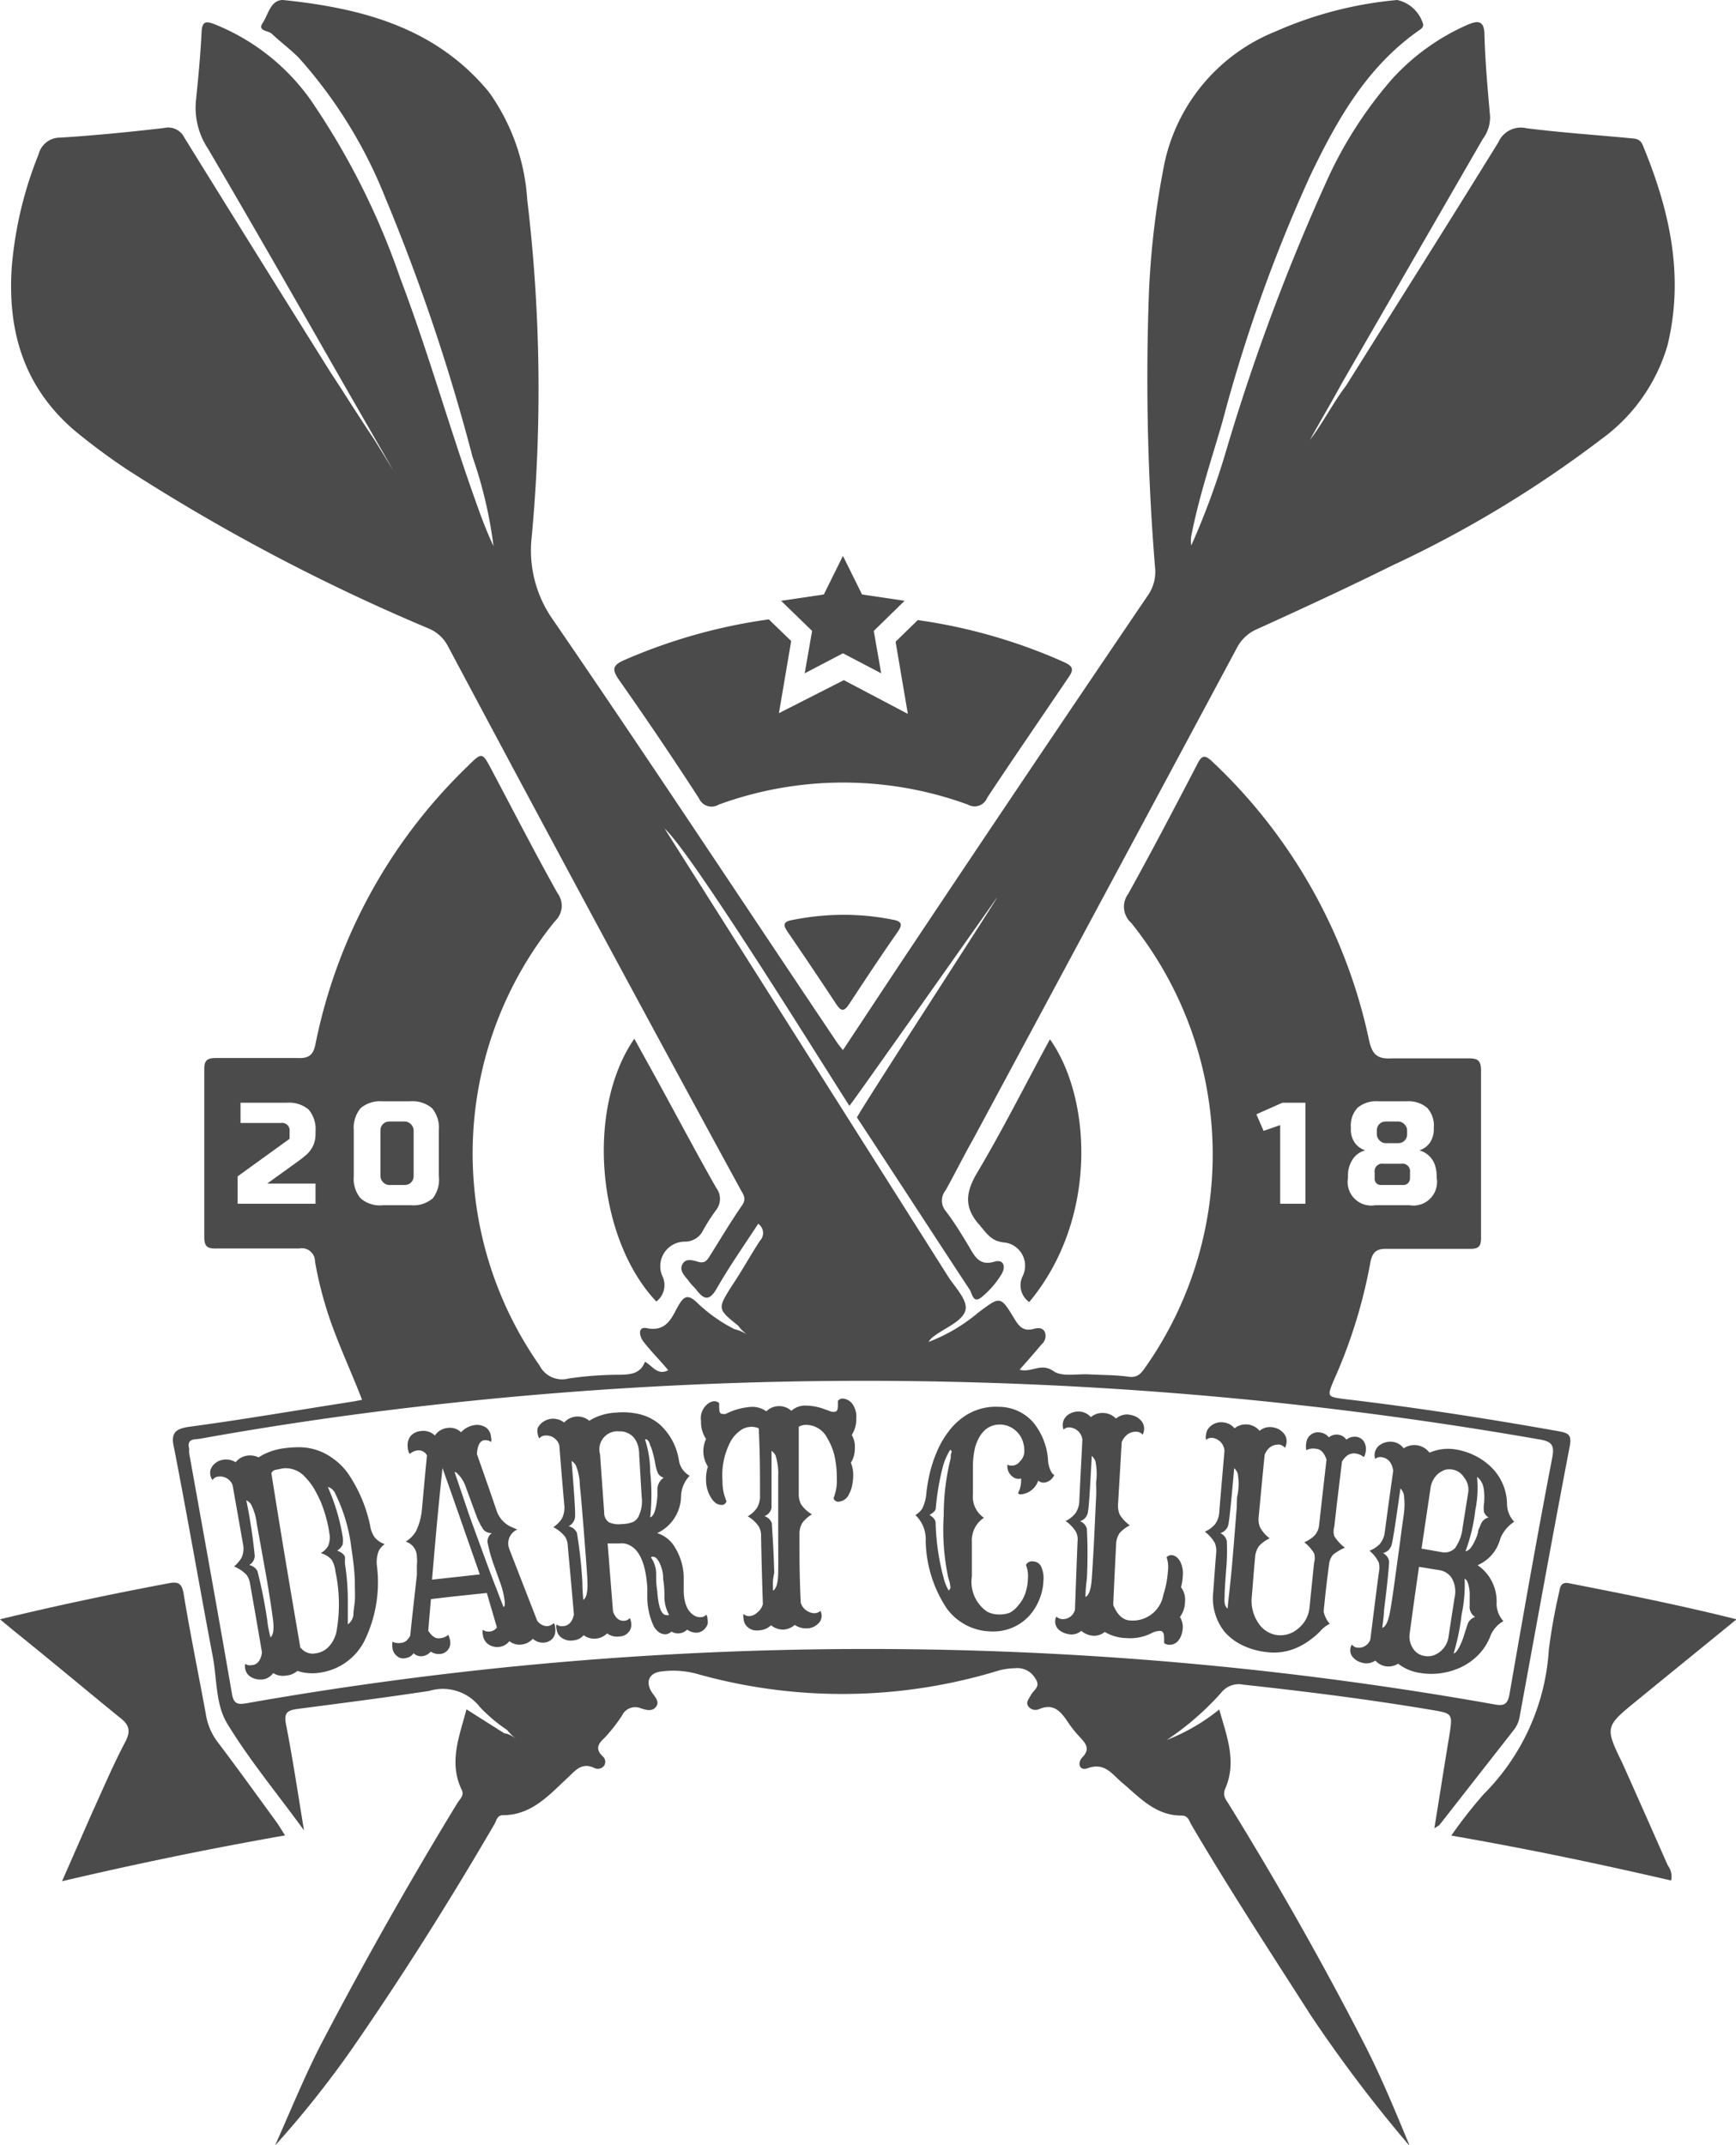 <svg xmlns="http://www.w3.org/2000/svg" viewBox="0 0 96.28 118.91"><defs><style>.cls-1{fill:#4b4b4b;}</style></defs><title>Asset 2</title><g id="Layer_2" data-name="Layer 2"><g id="Layer_1-2" data-name="Layer 1"><path class="cls-1" d="M0,89.78c3.2-.78,6.28-1.42,9.36-2,.52-.1.72,0,.82.56.37,2.25.83,4.48,1.24,6.72a3.42,3.42,0,0,0,.67,1.55c1.1,1.45,2.17,2.94,3.25,4.42.15.21.28.44.47.73-4.16.73-8.19,1.56-12.37,2.54l1.67-3.8c.6-1.31,1.16-2.64,1.83-3.91.35-.65.2-1-.33-1.39C4.66,93.61,2.74,92,.81,90.45Z"/><path class="cls-1" d="M46.88,50.72a14,14,0,0,1,2.59.26c.44.08.66.19.32.68-.93,1.33-1.82,2.68-2.69,4-.31.47-.46.4-.73,0q-1.32-2-2.69-4c-.27-.39-.23-.56.25-.65A14.59,14.59,0,0,1,46.88,50.72Z"/><path class="cls-1" d="M42.68,74.76a4.2,4.2,0,0,1-.83-.49C42.14,74.44,42.43,74.58,42.68,74.76Z"/><path class="cls-1" d="M90,97.8c-1-2.06-1-2.06.8-3.53s3.61-2.94,5.51-4.49c-3.15-.79-6.22-1.4-9.29-2-.46-.09-.49.21-.55.5a31.64,31.64,0,0,0-.57,3.18,12.41,12.41,0,0,1-3.6,8,25.46,25.46,0,0,0-1.81,2.31c4.21.73,8.21,1.57,12.19,2.49a1,1,0,0,0-.18-.83C91.65,101.51,90.83,99.65,90,97.8Z"/><path class="cls-1" d="M57.08,72.19c3.83-4.58,3.47-11.31,1.15-14.57-1.34,2.47-2.61,5-4,7.34-.65,1.08-.81,1.93.07,2.93.41.47.66.94,1.43,1a1.3,1.3,0,0,1,1,1.84A1.14,1.14,0,0,0,57.08,72.19Z"/><path class="cls-1" d="M38,68.84a1.11,1.11,0,0,0,1-.64,10.36,10.36,0,0,1,.73-1.13,1,1,0,0,0,0-1.2c-1.14-2-2.22-4.05-3.33-6.07l-1.22-2.21c-2.7,3.91-2.08,11.08,1.22,14.57a1.14,1.14,0,0,0,.34-1.4A1.36,1.36,0,0,1,38,68.84Z"/><path class="cls-1" d="M15.85,92.9a1,1,0,0,1-.7-.14.9.9,0,0,1-.49.34,1.21,1.21,0,0,1-.42,0,1,1,0,0,1-.3-.11.66.66,0,0,1-.34-.46.63.63,0,0,1,0-.28.44.44,0,0,0,.34.07c.34,0,.53-.29.59-.7-.26-1.52-.39-2.28-.66-3.8a1.11,1.11,0,0,0-.2-.51,2,2,0,0,0-.69-.46,1.84,1.84,0,0,0,.43-.51,1.26,1.26,0,0,0,.07-.72l-.58-3.28a.74.74,0,0,0-.81-.47.4.4,0,0,0-.3.19.57.57,0,0,1-.12-.26.7.7,0,0,1,0-.29.82.82,0,0,1,.14-.26.91.91,0,0,1,.58-.32,1,1,0,0,1,.68.14,1,1,0,0,1,.6-.36,1.11,1.11,0,0,1,.67.09,3.42,3.42,0,0,1,1.25-.48,6.11,6.11,0,0,1,1.08-.08,3.15,3.15,0,0,1,1.82.64,3.45,3.45,0,0,1,.81.81,8.08,8.08,0,0,1,1.23,2.9,1.47,1.47,0,0,0,.24.63,1.19,1.19,0,0,0,.57.39A1,1,0,0,0,21,86a1.74,1.74,0,0,0-.1.78A7.39,7.39,0,0,1,20.2,91a3.28,3.28,0,0,1-2.48,1.74,2.65,2.65,0,0,1-1.23-.1A1.05,1.05,0,0,1,15.85,92.9ZM15,90.78c.17-.13.21-.49.13-1.07s-.2-1.39-.38-2.41l-.36-2c-.06-.34-.11-.61-.15-.82a3.11,3.11,0,0,0-.32-1.08.69.69,0,0,0-.26-.22,29.94,29.94,0,0,1,.47,3.09.61.61,0,0,1-.31.5.66.66,0,0,1,.46.34,26.51,26.51,0,0,1,.54,2.71C14.86,90.17,14.9,90.37,15,90.78Zm1.69.59a.83.83,0,0,0,.79.3,1.21,1.21,0,0,0,.74-.36,1.76,1.76,0,0,0,.44-.84,8.65,8.65,0,0,0-.06-3.36,1.45,1.45,0,0,0-.22-.65,1.26,1.26,0,0,0-.59-.35,1.1,1.1,0,0,0,.41-.4,1.27,1.27,0,0,0,.06-.74,6.44,6.44,0,0,0-.18-.85,8.09,8.09,0,0,0-.28-.83,7.91,7.91,0,0,0-.39-.77,3.52,3.52,0,0,0-.49-.63,1.44,1.44,0,0,0-1.23-.48l-.39.08a.31.31,0,0,0-.25.19C15.67,85.57,16,87.51,16.66,91.37Zm1.49-8.93A11.26,11.26,0,0,1,19,85.17a1.48,1.48,0,0,1,0,.48l-.09.14a.91.91,0,0,1-.21.18c.26.1.4.23.43.35a1,1,0,0,1,0,.17l0,.2a13.15,13.15,0,0,1,.16,2c0,.67,0,1.13,0,1.37a.74.74,0,0,0,.31-.52c0-.25.06-.52.08-.8s0-.59,0-.9c0-.65-.09-1.32-.19-2a9.38,9.38,0,0,0-.88-3C18.52,82.62,18.34,82.46,18.15,82.44Z"/><path class="cls-1" d="M22.94,91.66a.64.64,0,0,1-.45.27A.51.51,0,0,1,22,91.8a.63.63,0,0,1-.23-.41,1.11,1.11,0,0,1,0-.37.69.69,0,0,0,.43.07.6.6,0,0,0,.35-.13,1.18,1.18,0,0,0,.2-.27c.14-1.35.22-2,.37-3.37,0-.22,0-.33,0-.55a2.18,2.18,0,0,0,0-.45.88.88,0,0,0-.62-.85,1.61,1.61,0,0,0,.58-.59,3.53,3.53,0,0,0,.32-1.19c.11-1.19.16-1.78.28-3a.54.54,0,0,0-.49-.28.87.87,0,0,0-.47.2.63.63,0,0,1-.1-.31,1,1,0,0,1,0-.34,1,1,0,0,1,.12-.3.84.84,0,0,1,.62-.32.92.92,0,0,1,.76.25.94.94,0,0,1,.71-.42.87.87,0,0,1,.74.24,1.27,1.27,0,0,1,.75-.4.92.92,0,0,1,.64.14.69.69,0,0,1,.27.52.44.44,0,0,1,0,.28.46.46,0,0,0-.34-.1c-.26,0-.41.28-.44.77.45,1.27.67,1.9,1.1,3.16a1.52,1.52,0,0,0,.81.88l.33.14a.84.84,0,0,0-.5.83,1.13,1.13,0,0,0,.09.34l1.51,3.88a.7.7,0,0,0,.54.31.56.56,0,0,0,.38-.17.36.36,0,0,1,.08.23,1.07,1.07,0,0,1,0,.31.74.74,0,0,1-.1.26.69.69,0,0,1-.51.28.84.84,0,0,1-.63-.21,1,1,0,0,1-.64.32.89.89,0,0,1-.66-.19.83.83,0,0,1-.57.32.88.88,0,0,1-.59-.14.74.74,0,0,1-.31-.53.5.5,0,0,1,0-.28.5.5,0,0,0,.33.1.55.55,0,0,0,.45-.23L27,88.32c-1.24.13-1.86.19-3.1.34l-.15,1.75q.3.47.63.42a.76.76,0,0,0,.48-.19,1.08,1.08,0,0,1,.11.38.58.58,0,0,1-.12.44.6.6,0,0,1-.43.24.8.8,0,0,1-.53-.13.73.73,0,0,1-.44.25A.58.58,0,0,1,22.94,91.66Zm3.67-4.37c-.82-2.34-1.23-3.53-2.07-5.9-.26,2.49-.37,3.73-.58,6.19Zm1.31,1.8c.07,0,.09-.12.07-.32a4.71,4.71,0,0,0-.24-1c-.13-.35-.19-.53-.32-.89a8.58,8.58,0,0,1-.37-1.27.55.55,0,0,1,.22-.61c-.28,0-.46-.14-.53-.29a1.16,1.16,0,0,0-.09-.14l-.06-.13s-.05-.11-.09-.18-.07-.19-.13-.33l-.53-1.44a1.91,1.91,0,0,0-.48-.79.29.29,0,0,0-.16-.09c.42,1.24.68,2,.81,2.39.83,2.28,1.32,3.61,1.48,4Z"/><path class="cls-1" d="M33.67,90.56a1,1,0,0,1-.63.29,1,1,0,0,1-.67-.19.82.82,0,0,1-.51.28,1.07,1.07,0,0,1-.41,0,1,1,0,0,1-.29-.13.65.65,0,0,1-.29-.48.48.48,0,0,1,0-.27.41.41,0,0,0,.32.1c.34,0,.55-.24.64-.64-.13-1.5-.2-2.27-.34-3.8a1,1,0,0,0-.15-.52,2,2,0,0,0-.65-.53,1.7,1.7,0,0,0,.47-.47,1.33,1.33,0,0,0,.14-.71c-.12-1.34-.17-2-.28-3.35a.75.75,0,0,0-.79-.55.43.43,0,0,0-.32.16.62.62,0,0,1-.09-.27.63.63,0,0,1,0-.3.81.81,0,0,1,.17-.24,1,1,0,0,1,.62-.28,1,1,0,0,1,.68.21,1,1,0,0,1,1.39-.1,3.1,3.1,0,0,1,1.48-.45,4,4,0,0,1,1.4.11,2.76,2.76,0,0,1,1,.52,3.36,3.36,0,0,1,1.09,2,1.18,1.18,0,0,0,.6.87A1.72,1.72,0,0,0,37.77,83a2.29,2.29,0,0,1-1.32,2,1.75,1.75,0,0,1,1,.82,3.3,3.3,0,0,1,.47,1.58c0,.31,0,.47,0,.77,0,.75.24,1.21.6,1.41a.6.6,0,0,0,.35.08.39.39,0,0,0,.3-.14.53.53,0,0,1,.07.26.66.66,0,0,1,0,.28.68.68,0,0,1-.14.23.64.64,0,0,1-.45.23.88.88,0,0,1-.54-.17.71.71,0,0,1-.87.11.56.56,0,0,1-.32.15.69.69,0,0,1-.34-.09,1.1,1.1,0,0,1-.31-.33,3.84,3.84,0,0,1-.37-1.61c0-.23,0-.35,0-.57-.08-1.2-.38-2-.92-2.3a.94.94,0,0,0-.6-.14l-.68,0c.12,1.53.18,2.29.3,3.78.13.36.34.53.62.51a.44.44,0,0,0,.31-.15.79.79,0,0,1,.08.33.58.58,0,0,1-.14.44.66.66,0,0,1-.51.25A.92.92,0,0,1,33.67,90.56ZM32.35,88.7c.18-.11.25-.46.23-1s-.09-1.38-.17-2.42-.14-1.73-.17-2.08-.06-.62-.08-.83a3.13,3.13,0,0,0-.22-1.12A.67.67,0,0,0,31.7,81c.15,1.84.22,2.89.19,3.14a.65.65,0,0,1-.36.48A.63.63,0,0,1,32,85a25.89,25.89,0,0,1,.3,2.74C32.3,88.1,32.32,88.3,32.35,88.7Zm2-9.34a1,1,0,0,0-1.07,1.27c.09,1.3.14,2,.23,3.24a.61.61,0,0,0,.28.54,1.35,1.35,0,0,0,.68.09,1.8,1.8,0,0,0,.62-.11.69.69,0,0,0,.29-.25A1.91,1.91,0,0,0,35.59,83c-.06-.93-.08-1.39-.14-2.32,0-.67-.27-1.09-.69-1.25A.89.89,0,0,0,34.37,79.36Zm1.76,7a1.59,1.59,0,0,1,.28.84c0,.41,0,.62.06,1,.06.85.21,1.29.46,1.34a.44.44,0,0,0,.2,0,2.18,2.18,0,0,1-.26-.9c0-.43,0-.64-.07-1.08a1.94,1.94,0,0,0-.18-.86C36.46,86.38,36.3,86.27,36.13,86.32Zm-.33-6.53a5.84,5.84,0,0,1,.28,1.78,11.8,11.8,0,0,1,0,2.52c.21-.07.34-.46.4-1.19l0-.33a.78.78,0,0,1,.35-.68.56.56,0,0,1-.31-.23,2.16,2.16,0,0,1-.16-.56,6.52,6.52,0,0,0-.15-.65,2.23,2.23,0,0,0-.14-.38C36,79.9,35.91,79.81,35.8,79.79Z"/><path class="cls-1" d="M44.08,90.09a1.06,1.06,0,0,1-.65.26,1.08,1.08,0,0,1-.67-.24,1,1,0,0,1-.56.27,1.2,1.2,0,0,1-.42,0,.82.82,0,0,1-.28-.14.65.65,0,0,1-.26-.49.59.59,0,0,1,0-.27.4.4,0,0,0,.33.12A.67.67,0,0,0,42,89.4a.86.86,0,0,0,.31-.46c-.05-1.49-.07-2.25-.1-3.78a1,1,0,0,0-.13-.53,1.87,1.87,0,0,0-.61-.56,1.63,1.63,0,0,0,.5-.45,1.24,1.24,0,0,0,.18-.71c0-1.48,0-2.22-.07-3.72a1,1,0,0,0-.47-.08,1,1,0,0,0-.56.21,1.85,1.85,0,0,0-.52.58,4,4,0,0,0-.46,2.2,2.73,2.73,0,0,0,.22,1.13.27.27,0,0,1-.25.21.63.63,0,0,1-.35-.11,1.09,1.09,0,0,1-.27-.32,1.81,1.81,0,0,1-.26-.88,2.28,2.28,0,0,1,.1-.82,1.58,1.58,0,0,1-.1-1.53,1.66,1.66,0,0,1-.28-1,1,1,0,0,1,.45-1,.63.63,0,0,1,.25-.09.38.38,0,0,1,.31.11,2.05,2.05,0,0,0,0,.28c0,.21.06.32.17.31a.63.63,0,0,0,.19,0l.26-.12A3.75,3.75,0,0,1,41.67,78a1.32,1.32,0,0,1,.83.25,1,1,0,0,1,.69-.29,1,1,0,0,1,.7.26,1.15,1.15,0,0,1,.7-.29,3.13,3.13,0,0,1,1,.15l.53.19a.57.57,0,0,0,.18,0c.11,0,.17-.11.17-.33,0,0,0-.14,0-.27a.34.34,0,0,1,.25-.13.73.73,0,0,1,.55.29,1.22,1.22,0,0,1,.22.81,1.63,1.63,0,0,1-.25.92,1.28,1.28,0,0,1,.17.73,1.49,1.49,0,0,1-.22.81,1.72,1.72,0,0,1,.13.66,2.68,2.68,0,0,1-.06.59,1.46,1.46,0,0,1-.16.46.7.7,0,0,1-.6.45.26.26,0,0,1-.27-.2,2.58,2.58,0,0,0,.18-1.1,5.5,5.5,0,0,0-.14-1.3,3.61,3.61,0,0,0-.39-.93A1.32,1.32,0,0,0,44.73,79a.83.83,0,0,0-.43.1c0,1.5,0,2.25,0,3.73a1.21,1.21,0,0,0,.13.58,1.9,1.9,0,0,0,.6.55,1.85,1.85,0,0,0-.53.47,1.19,1.19,0,0,0-.16.65c0,1.53,0,2.29.07,3.78a.8.8,0,0,0,.33.44.78.78,0,0,0,.42.14.48.48,0,0,0,.34-.13.66.66,0,0,1,.07.26.63.63,0,0,1-.06.27.65.65,0,0,1-.18.22.87.87,0,0,1-.6.22A1.06,1.06,0,0,1,44.08,90.09Zm-1.21-1.9c.19-.1.28-.44.29-1s0-1.38,0-2.42,0-1.75,0-2.09,0-.63,0-.85a3.2,3.2,0,0,0-.15-1.14.7.7,0,0,0-.22-.25c0,1.86,0,2.92,0,3.16a.62.62,0,0,1-.39.46.64.64,0,0,1,.41.4c0,.25.09,1.18.13,2.75C42.85,87.59,42.86,87.79,42.87,88.19Z"/><path class="cls-1" d="M56.48,89a2,2,0,0,0,.38-.65,2.72,2.72,0,0,0,.15-.86,1.6,1.6,0,0,0-.11-.72.36.36,0,0,1,.39-.2.51.51,0,0,1,.45.28,1.54,1.54,0,0,1,.13.79,3.05,3.05,0,0,1-.24,1.07,3,3,0,0,1-.6.93,2.71,2.71,0,0,1-2.1.81,3.09,3.09,0,0,1-2.44-1.3,7,7,0,0,1-1.15-3.71A1.85,1.85,0,0,0,50.77,84a1.21,1.21,0,0,0,.38-.36,2.39,2.39,0,0,0,.23-.89,9.06,9.06,0,0,1,.21-1.17,7.21,7.21,0,0,1,.4-1.16,5,5,0,0,1,.58-1,3.61,3.61,0,0,1,.77-.79A3.11,3.11,0,0,1,55.43,78a2.53,2.53,0,0,1,1.89.88,3.7,3.7,0,0,1,.8,2,1.55,1.55,0,0,0,.21.77.44.44,0,0,0,.14.13.71.71,0,0,1-.55.42.48.48,0,0,1-.34-.11,1.12,1.12,0,0,1-.94.76.17.17,0,0,1-.18-.07,1.41,1.41,0,0,0,.17-.67.61.61,0,0,0,0-.14.51.51,0,0,1-.46-.09.72.72,0,0,1-.3-.54.69.69,0,0,1,0-.13.57.57,0,0,0,.7-.19.77.77,0,0,0,.24-.56,1.6,1.6,0,0,0-.09-.56,1.29,1.29,0,0,0-.25-.44,1.35,1.35,0,0,0-1-.48q-1,0-1.38,1.23a4.56,4.56,0,0,0-.13,1c0,.66,0,1,0,1.63a1.41,1.41,0,0,0,.61,1.31,1.5,1.5,0,0,0-.67,1.34c0,.78,0,1.16,0,1.92a2,2,0,0,0,.84,1.94,1.38,1.38,0,0,0,.61.16,1.68,1.68,0,0,0,.64-.09A1.44,1.44,0,0,0,56.48,89Zm-3.86-.84a.15.15,0,0,0,.09-.15,2,2,0,0,0-.12-.54,12.85,12.85,0,0,1-.25-3.46,13,13,0,0,1,.39-3.18c0-.14,0-.24.05-.31a.14.14,0,0,0-.08-.14,3.49,3.49,0,0,0-.41.94,14,14,0,0,0-.39,2.29c0,.14-.13.26-.35.38.22.14.33.28.34.41a12.93,12.93,0,0,0,.49,3.25A3,3,0,0,0,52.62,88.2Z"/><path class="cls-1" d="M60.63,90.69a1.14,1.14,0,0,1-.66-.27.85.85,0,0,1-.54.2,1.34,1.34,0,0,1-.4-.08,1.08,1.08,0,0,1-.28-.16.62.62,0,0,1-.23-.5.49.49,0,0,1,.07-.25.5.5,0,0,0,.32.14.69.69,0,0,0,.71-.53c.05-1.46.08-2.22.14-3.75a1,1,0,0,0-.08-.55,2,2,0,0,0-.58-.61,1.58,1.58,0,0,0,.53-.41,1.27,1.27,0,0,0,.23-.69c.06-1.35.1-2,.17-3.42a.77.77,0,0,0-.7-.67.42.42,0,0,0-.34.12.64.64,0,0,1-.05-.28.74.74,0,0,1,.08-.3.87.87,0,0,1,.2-.23,1,1,0,0,1,.64-.19.91.91,0,0,1,.64.31,1,1,0,0,1,.71-.23,1,1,0,0,1,.68.31,1,1,0,0,1,.62-.23,1.51,1.51,0,0,1,.44.1.92.92,0,0,1,.28.19.65.65,0,0,1,.22.55.61.61,0,0,1-.08.28.46.46,0,0,0-.35-.16.8.8,0,0,0-.45.12,1,1,0,0,0-.36.46c-.08,1.38-.12,2.06-.2,3.41a1.24,1.24,0,0,0,.09.6,2.08,2.08,0,0,0,.56.6,2,2,0,0,0-.56.42,1.16,1.16,0,0,0-.2.64c-.07,1.37-.1,2-.16,3.36.23.54.53.82.9.85a1.72,1.72,0,0,0,1.88-1.42,5.27,5.27,0,0,0,.25-1.27,1.73,1.73,0,0,0-.07-.81.36.36,0,0,1,.28-.12.49.49,0,0,1,.26.1.75.75,0,0,1,.21.25,1.4,1.4,0,0,1,.15.77,2.88,2.88,0,0,1-.1.66,1.15,1.15,0,0,1,.22.83,1.41,1.41,0,0,1-.28.82,1.09,1.09,0,0,1,.16.58,1.57,1.57,0,0,1-.08.42,1,1,0,0,1-.17.31.61.61,0,0,1-.53.23.42.42,0,0,1-.26-.1,3.11,3.11,0,0,0,0-.32c0-.22-.07-.34-.22-.35a1.09,1.09,0,0,0-.5.14,2.63,2.63,0,0,1-1.38.26,2.47,2.47,0,0,1-1.19-.34A.94.94,0,0,1,60.63,90.69Zm-.43-2.15c.19-.09.31-.41.35-1s.09-1.37.14-2.41.08-1.75.1-2.1,0-.63,0-.85A3.43,3.43,0,0,0,60.75,81a.88.88,0,0,0-.2-.28c-.1,1.89-.16,2.95-.23,3.19a.62.62,0,0,1-.42.43.62.62,0,0,1,.38.43,27,27,0,0,1,0,2.74C60.22,88,60.21,88.14,60.2,88.54Z"/><path class="cls-1" d="M73.41,89.35a1.51,1.51,0,0,0,.34.68,1.64,1.64,0,0,0-.54.42,4.56,4.56,0,0,1-.73.6,3.72,3.72,0,0,1-.77.39,3.12,3.12,0,0,1-1.43.16,4.07,4.07,0,0,1-1.35-.37,3.12,3.12,0,0,1-1-.74,3,3,0,0,1-.64-2.25c.06-.84.09-1.27.16-2.14a1.15,1.15,0,0,0-.07-.54,2,2,0,0,0-.56-.64,1.58,1.58,0,0,0,.55-.39,1.22,1.22,0,0,0,.25-.68c.11-1.35.17-2,.29-3.42a.77.77,0,0,0-.67-.71.46.46,0,0,0-.35.11.54.54,0,0,1,0-.29.75.75,0,0,1,.09-.29.88.88,0,0,1,.21-.22.89.89,0,0,1,.65-.17.93.93,0,0,1,.63.33,1,1,0,0,1,1.39.14.87.87,0,0,1,.59-.21,1.18,1.18,0,0,1,.43.1,1,1,0,0,1,.27.2.66.66,0,0,1,.2.57.62.62,0,0,1-.09.28.49.49,0,0,0-.32-.18c-.36,0-.62.15-.8.56-.14,1.38-.2,2.07-.33,3.42a1.16,1.16,0,0,0,.07.6,1.82,1.82,0,0,0,.54.62,1.87,1.87,0,0,0-.58.41,1.2,1.2,0,0,0-.23.62c-.08.88-.11,1.31-.18,2.16A2.2,2.2,0,0,0,69.8,90a1.47,1.47,0,0,0,1,.65A1.5,1.5,0,0,0,72,90.29a1.7,1.7,0,0,0,.63-1.2c.1-1,.15-1.45.25-2.45a.91.91,0,0,0,0-.52,2.32,2.32,0,0,0-.54-.61,2,2,0,0,0,.56-.37,1,1,0,0,0,.26-.6c.16-1.42.24-2.15.41-3.61-.12-.37-.31-.58-.56-.6a.86.86,0,0,0-.56.07,1,1,0,0,1,0-.41.65.65,0,0,1,.24-.44.64.64,0,0,1,.51-.13.72.72,0,0,1,.5.27.7.7,0,0,1,.51-.15.65.65,0,0,1,.46.28.73.73,0,0,1,.54-.16.59.59,0,0,1,.43.26.77.77,0,0,1,.11.49.86.86,0,0,1-.11.38.88.88,0,0,0-.54-.21c-.25,0-.47.12-.67.45-.18,1.46-.27,2.19-.43,3.62a.9.9,0,0,0,0,.52,2.49,2.49,0,0,0,.59.64,2.69,2.69,0,0,0-.66.39,1,1,0,0,0-.22.54C73.57,87.81,73.51,88.33,73.41,89.35Zm-5.32-.16c0-.27.13-1.13.26-2.65s.2-2.48.23-2.83,0-.64.06-.85a3.2,3.2,0,0,0,0-1.18.74.74,0,0,0-.19-.28c-.17,1.89-.27,2.95-.34,3.19a.63.63,0,0,1-.43.41.64.64,0,0,1,.36.44A12,12,0,0,1,68,87.07c-.06.82-.09,1.29-.08,1.44a1.63,1.63,0,0,0,0,.36A.48.48,0,0,0,68.09,89.19Z"/><path class="cls-1" d="M76.9,92.39a1,1,0,0,1-.62-.32.93.93,0,0,1-.56.15,1.21,1.21,0,0,1-.39-.11.94.94,0,0,1-.25-.18.58.58,0,0,1-.19-.5.5.5,0,0,1,.09-.25.42.42,0,0,0,.3.17A.68.68,0,0,0,76,90.9c.18-1.43.27-2.18.47-3.7a1.22,1.22,0,0,0,0-.56,1.77,1.77,0,0,0-.52-.66,1.67,1.67,0,0,0,.56-.36,1.24,1.24,0,0,0,.29-.67c.18-1.35.27-2,.47-3.42-.08-.45-.29-.69-.65-.74a.41.41,0,0,0-.35.1.67.67,0,0,1,.08-.59.63.63,0,0,1,.22-.21,1,1,0,0,1,.67-.15.91.91,0,0,1,.61.36,1.05,1.05,0,0,1,1.43.24,2.61,2.61,0,0,1,1.38-.19,3.74,3.74,0,0,1,1.17.37,3.45,3.45,0,0,1,.9.65,2.9,2.9,0,0,1,.85,2,1.45,1.45,0,0,0,.4,1,2,2,0,0,0-.77.93,2.21,2.21,0,0,1-1.26,1.48A2.42,2.42,0,0,1,83,88.93a1.46,1.46,0,0,0,.38.95,1.66,1.66,0,0,0-.74.87,3,3,0,0,1-.71,1.06,3.31,3.31,0,0,1-1,.67,3.87,3.87,0,0,1-2.19.27,2.6,2.6,0,0,1-1.2-.51A1,1,0,0,1,76.9,92.39Zm-.24-2.14c.2-.06.34-.37.44-.93s.21-1.35.35-2.38.24-1.74.28-2.09l.12-.85a3.92,3.92,0,0,0,0-1.18,1,1,0,0,0-.18-.3c-.27,1.9-.43,3-.51,3.19a.66.66,0,0,1-.46.4.61.61,0,0,1,.34.45c0,.26-.09,1.2-.28,2.72C76.74,89.67,76.71,89.87,76.66,90.25Zm3.27-4.2a.81.81,0,0,0,.77-.22,2.4,2.4,0,0,0,.42-1.15l.3-1.88a1.08,1.08,0,0,0-.24-.91.91.91,0,0,0-.56-.4,1.07,1.07,0,0,0-.48,0,1.53,1.53,0,0,0-.37.21,1.27,1.27,0,0,0-.43.79c-.2,1.36-.3,2-.5,3.37Zm-1.74,4.46a1.2,1.2,0,0,0,.18.89.9.9,0,0,0,.63.41,1,1,0,0,0,.68-.11,1.29,1.29,0,0,0,.65-.9c.13-.87.2-1.31.34-2.21a1.49,1.49,0,0,0-.17-1.12,1,1,0,0,0-.7-.42l-1.1-.18C78.48,88.37,78.38,89.1,78.19,90.51Zm3.73-8.62a6.23,6.23,0,0,1-.1,1.85A9.69,9.69,0,0,1,81.28,86c.17,0,.35-.21.52-.58a2.2,2.2,0,0,0,.17-.45c0-.15.09-.28.12-.36a.9.9,0,0,1,.1-.22.63.63,0,0,1,.37-.26.57.57,0,0,1-.25-.28,1.43,1.43,0,0,1,0-.52,4,4,0,0,0,0-.62,1.86,1.86,0,0,0-.08-.41C82.12,82.06,82,81.93,81.92,81.89Zm-.69,5.64a8,8,0,0,1-.17,2,12.23,12.23,0,0,1-.44,2.14q.12,0,.3-.33a3.44,3.44,0,0,0,.28-.69c.08-.24.13-.41.16-.49a1,1,0,0,1,.09-.23.66.66,0,0,1,.36-.28.66.66,0,0,1-.3-.64c0-.3,0-.53,0-.7a1.89,1.89,0,0,0-.06-.4Q81.38,87.59,81.23,87.53Z"/><path class="cls-1" d="M76.6,65.7h1.2a.39.39,0,0,0,.29-.1.42.42,0,0,0,.11-.3V65a.42.42,0,0,0-.48-.48h-1a.42.42,0,0,0-.48.48v.32a.39.39,0,0,0,.11.3A.38.38,0,0,0,76.6,65.7Z"/><path class="cls-1" d="M91.11,8.05c-.16-.38-.43-.36-.72-.39-1.91-.18-3.83-.31-5.73-.55a1.36,1.36,0,0,0-1.56.78c-2.79,4.52-5.63,9-8.45,13.5-.7.91-1.32,2.13-2,3,.55-1,1.12-1.95,1.82-3.23L82.24,7.7a2,2,0,0,0,.4-1.25c-.13-1.49-.27-3-.31-4.49,0-.87-.39-.83-1-.56a12.36,12.36,0,0,0-4.14,3,23,23,0,0,0-3.55,5.5A116.07,116.07,0,0,0,68,25a42.14,42.14,0,0,1-1.93,5.24,1.57,1.57,0,0,1,0-.53c.42-2.16,1.12-4.23,1.73-6.34A85.26,85.26,0,0,1,72.69,9.69c1.48-3.08,3.14-6,6-8,.12-.09.25-.15.24-.34A1.92,1.92,0,0,0,77.49,0a21.42,21.42,0,0,0-6.76,1.75,10.16,10.16,0,0,0-6.21,7.62,46.93,46.93,0,0,0-.8,6.88,128.64,128.64,0,0,0,.34,15.21A2.28,2.28,0,0,1,63.67,33Q57,42.82,50.41,52.7c-1.21,1.81-2.41,3.64-3.66,5.52-.15-.19-.24-.29-.32-.41C41.18,50,36,42.13,30.66,34.35a6.66,6.66,0,0,1-1.17-4.59,88.56,88.56,0,0,0-.25-18.7,11.49,11.49,0,0,0-2.12-5.95C24.17,1.52,20.06.45,15.69,0,15,0,14.88.81,14.57,1.27s.31.42.5.6c.48.45,1,.84,1.48,1.31a26,26,0,0,1,4.81,7.76,108.78,108.78,0,0,1,4.85,14.4,24,24,0,0,1,1.16,4.94c-.32-.68-.59-1.37-.84-2.07C25,24,23.8,19.64,22.2,15.43a41.14,41.14,0,0,0-5-9.93,12,12,0,0,0-5.31-4.16c-.51-.2-.68-.12-.71.44C11.12,3,11,4.3,10.87,5.55a4.1,4.1,0,0,0,.67,2.7c2.52,4.3,5,8.63,7.46,12.94l2.83,4.92-1.06-1.72c-.67-1-1.25-1.91-1.95-3l-.49-.75q-4.06-6.48-8.1-13A1,1,0,0,0,9.08,7.1c-1.91.22-3.82.41-5.73.53a1.22,1.22,0,0,0-1.21.93A21.32,21.32,0,0,0,.65,14.84c-.23,3.51.66,6.59,3.45,9A34.93,34.93,0,0,0,7,26a108.54,108.54,0,0,0,16.76,8.84,2.11,2.11,0,0,1,1.09,1q3.59,6.74,7.21,13.47,4.48,8.33,9,16.62c.15.28.36.51.1.89-.63.91-1.2,1.87-1.79,2.81-.15.24-.28.43-.64.33s-.71-.21-.89.15.16.65.37.93.29.31.41.47c.42.55.72.64,1.13-.07.7-1.23,1.52-2.39,2.3-3.59a.62.62,0,0,1,.09.95c-.54.83-1,1.68-1.57,2.52-.78,1.25-.78,1.25.37,2.18a2.11,2.11,0,0,0,.5.49,2.49,2.49,0,0,0-.71-.3,8.46,8.46,0,0,1-2.05-1.45c-.56-.55-.78-.34-1.09.21s-.61,1.41-1.7,1.19c-.55-.12-.43.46-.2.75.42.54.89,1,1.37,1.58-.61.31-.87-.25-1.29-.47-.24.64-.76.71-1.37.72a19.59,19.59,0,0,0-2.87.21,1.4,1.4,0,0,1-1.61-.73,20.46,20.46,0,0,1,.86-24.63,1.16,1.16,0,0,0,.14-1.55c-1.26-2.25-2.44-4.55-3.65-6.83-.53-1-.53-1-1.33-.21a29.42,29.42,0,0,0-8.44,15.39c-.12.61-.35.82-1,.79-1.5,0-3,0-4.51,0-.5,0-.67.12-.66.65q0,4.63,0,9.28c0,.53.18.64.66.63,1.53,0,3.07,0,4.6,0a.73.73,0,0,1,.88.72A21.15,21.15,0,0,0,18.61,74c.46,1.2,1,2.38,1.47,3.61l-.46.09c-3.05.47-6.1,1-9.16,1.41-.74.11-1,.35-.81,1.15C10.4,84.1,11.07,88,11.8,91.84c.24,1.26.15,2.68.82,3.75,1.22,2,2.71,3.79,4.24,5.89-.35-2.13-.63-4-1-5.89-.12-.62.07-.76.63-.84,2.44-.32,4.89-.63,7.31-1a2.6,2.6,0,0,1,2.82.9,8.91,8.91,0,0,0,1.51,1.27,2.51,2.51,0,0,0,.84.69c-.33-.16-.61-.47-1-.51l-2.1-1.33c-.39,1.5-1,2.94-.26,4.47.15.31-.11.51-.24.72q-4,6.56-7.57,13.39c-.94,1.83-1.71,3.74-2.55,5.61a55.76,55.76,0,0,0,4.17-5.22c2.84-4.09,5.5-8.31,8-12.6.11-.2.16-.5.46-.5,1.62,0,2.58-1.13,3.63-2.1.42-.4.77-.84,1.45-.52a.43.43,0,0,0,.56-.15.4.4,0,0,0-.09-.49c-.42-.39-.27-.69.07-1a8.73,8.73,0,0,0,1-1.27.81.81,0,0,1,1.06-.39c.29.09.62.19.83-.1s-.08-.55-.24-.8c-.37-.57-.15-1.08.54-1.15a5,5,0,0,1,1.95.13,29.66,29.66,0,0,0,16.78-.19,3.88,3.88,0,0,1,.88-.12,1.15,1.15,0,0,1,1.12.57c.32.46-.09.63-.24.91s-.31.42-.13.66a.5.5,0,0,0,.58.13c.81-.35,1.21.14,1.59.71a6.18,6.18,0,0,0,.68.85c.32.35.58.64.13,1.11-.3.31-.16.77.28.61,1-.37,1.39.38,2,.86.95.82,1.83,1.77,3.23,1.76.36,0,.41.3.54.52,2.1,3.57,4.34,7,6.6,10.53a77.69,77.69,0,0,0,5.51,7.28c-.79-1.9-1.57-3.81-2.51-5.64-2.33-4.54-4.86-9-7.53-13.32-.16-.26-.37-.47-.19-.88.64-1.49.08-2.88-.34-4.37a11,11,0,0,1-2.91,1.69,15.81,15.81,0,0,0,3-2.6,1.24,1.24,0,0,1,1.23-.47c3.49.38,7,.82,10.44,1.4,1.2.2,1.19.21,1,1.43-.28,1.68-.54,3.36-.83,5.14.17-.12.26-.15.3-.21l4.11-5.25a1.61,1.61,0,0,0,.32-.73c.92-5,1.82-10,2.78-15,.12-.65-.09-.73-.63-.83-3.93-.7-7.87-1.31-11.84-1.78-1-.13-1-.13-.6-1.08A28.29,28.29,0,0,0,76,70c.11-.57.33-.78.94-.76,1.53,0,3.06,0,4.59,0,.48,0,.61-.14.61-.61,0-3.09,0-6.19,0-9.28,0-.59-.22-.68-.73-.67-1.41,0-2.83,0-4.23,0-.85.05-1.08-.27-1.25-1a29.64,29.64,0,0,0-8.69-15.45c-.46-.44-.61-.32-.86.18-1.25,2.4-2.5,4.79-3.81,7.15a1.2,1.2,0,0,0,.17,1.61,20.5,20.5,0,0,1,.78,24.64c-.23.33-.43.59-.93.52-.71-.1-1.44-.09-2.16-.13s-1.54.15-2-.18c-.7-.49-1.24.11-1.88-.08.42-.48.83-.94,1.23-1.42a.6.6,0,0,0,.17-.66c-.13-.28-.41-.24-.63-.18-.55.15-.8-.13-1.06-.56-.78-1.29-.78-1.26-2-.35a9.49,9.49,0,0,1-2.76,1.63,1,1,0,0,1,.32-.33c.59-.45,1.51-.79,1.71-1.38s-.6-1.34-1-2L36.86,45.94c1.54,1.37,9.2,13.77,10.25,15.37,0,.06,8.09-11.41,8.12-11.46.79-1.1-7.74,12-7.7,12.11,2.12,3.22,4.14,6.34,6.26,9.56.13.2.18.79.66.39a4.9,4.9,0,0,0,1.11-1.29c.25-.45.06-.81-.4-.67-.84.25-1.09-.28-1.41-.82-.42-.7-.84-1.39-1.31-2a.9.9,0,0,1,0-1.13C53,65,53.46,64.06,54,63.11q7.31-13.59,14.6-27.19a2.25,2.25,0,0,1,1.14-1.05c2.51-1.14,5-2.29,7.48-3.52a63.15,63.15,0,0,0,11.59-7,9.81,9.81,0,0,0,3.67-5.2C93.43,15.25,92.58,11.61,91.11,8.05ZM17.5,62.9a1.49,1.49,0,0,1-.58,1.18,4.2,4.2,0,0,1-.38.3l-1.72,1.24H17.5v1.12H13.18V65.22l2.88-2.08v-.4a.42.42,0,0,0-.48-.48H13.34V61.14H15.9a1.68,1.68,0,0,1,1.22.38,1.7,1.7,0,0,1,.38,1.22Zm57.26,2.32a1.61,1.61,0,0,1,.3-1,1.18,1.18,0,0,1,.66-.44,1.13,1.13,0,0,1-.58-.42,1.26,1.26,0,0,1-.22-.78V62.5a1.43,1.43,0,0,1,.37-1.08,1.59,1.59,0,0,1,1.15-.36H78a1.6,1.6,0,0,1,1.15.36,1.43,1.43,0,0,1,.37,1.08v.08a1.33,1.33,0,0,1-.22.78,1.17,1.17,0,0,1-.58.42,1.26,1.26,0,0,1,.88.87,2,2,0,0,1,.08.57v.08a1.31,1.31,0,0,1-1.52,1.52H76.28a1.31,1.31,0,0,1-1.52-1.52ZM20,66.44a1.68,1.68,0,0,1-.38-1.22V62.66A1.7,1.7,0,0,1,20,61.44a1.68,1.68,0,0,1,1.22-.38h1.52a1.68,1.68,0,0,1,1.22.38,1.7,1.7,0,0,1,.38,1.22v2.56A1.68,1.68,0,0,1,24,66.44a1.64,1.64,0,0,1-1.22.38H21.26A1.64,1.64,0,0,1,20,66.44Zm51.12-5.3h1.28v5.6H71V62.38l-.92.32-.4-.92Zm-20,15.44A218,218,0,0,1,85.4,79.81c.67.11.82.33.69,1-.84,4.36-1.61,8.73-2.37,13.11-.1.55-.28.68-.82.58a198.43,198.43,0,0,0-69.15-.08c-.48.08-.77.13-.88-.48-.77-4.46-1.58-8.92-2.38-13.38,0-.09,0-.18,0-.24-.14-.58.3-.5.59-.55q5.23-.94,10.5-1.59A214.71,214.71,0,0,1,51.11,76.58Z"/><rect class="cls-1" x="21.1" y="62.18" width="1.84" height="3.52" rx="0.48" ry="0.48"/><rect class="cls-1" x="76.36" y="62.18" width="1.68" height="1.2" rx="0.48" ry="0.48"/><path class="cls-1" d="M58.9,36.66a30.15,30.15,0,0,0-8-2.28l-1.23,1.2.68,4-3.55-1.87L43.2,39.54l.68-4-1.24-1.2a30.47,30.47,0,0,0-8,2.25c-.68.29-.71.53-.3,1.12,1.52,2.16,3,4.35,4.43,6.56a.76.76,0,0,0,1.09.34,20.14,20.14,0,0,1,13.82,0,.75.75,0,0,0,1.07-.38c1.47-2.22,3-4.44,4.48-6.63C59.62,37.07,59.48,36.91,58.9,36.66Z"/><polygon class="cls-1" points="46.75 30.82 47.81 32.96 50.17 33.31 48.46 34.98 48.87 37.33 46.75 36.22 44.63 37.33 45.04 34.98 43.32 33.31 45.69 32.96 46.75 30.82"/></g></g></svg>